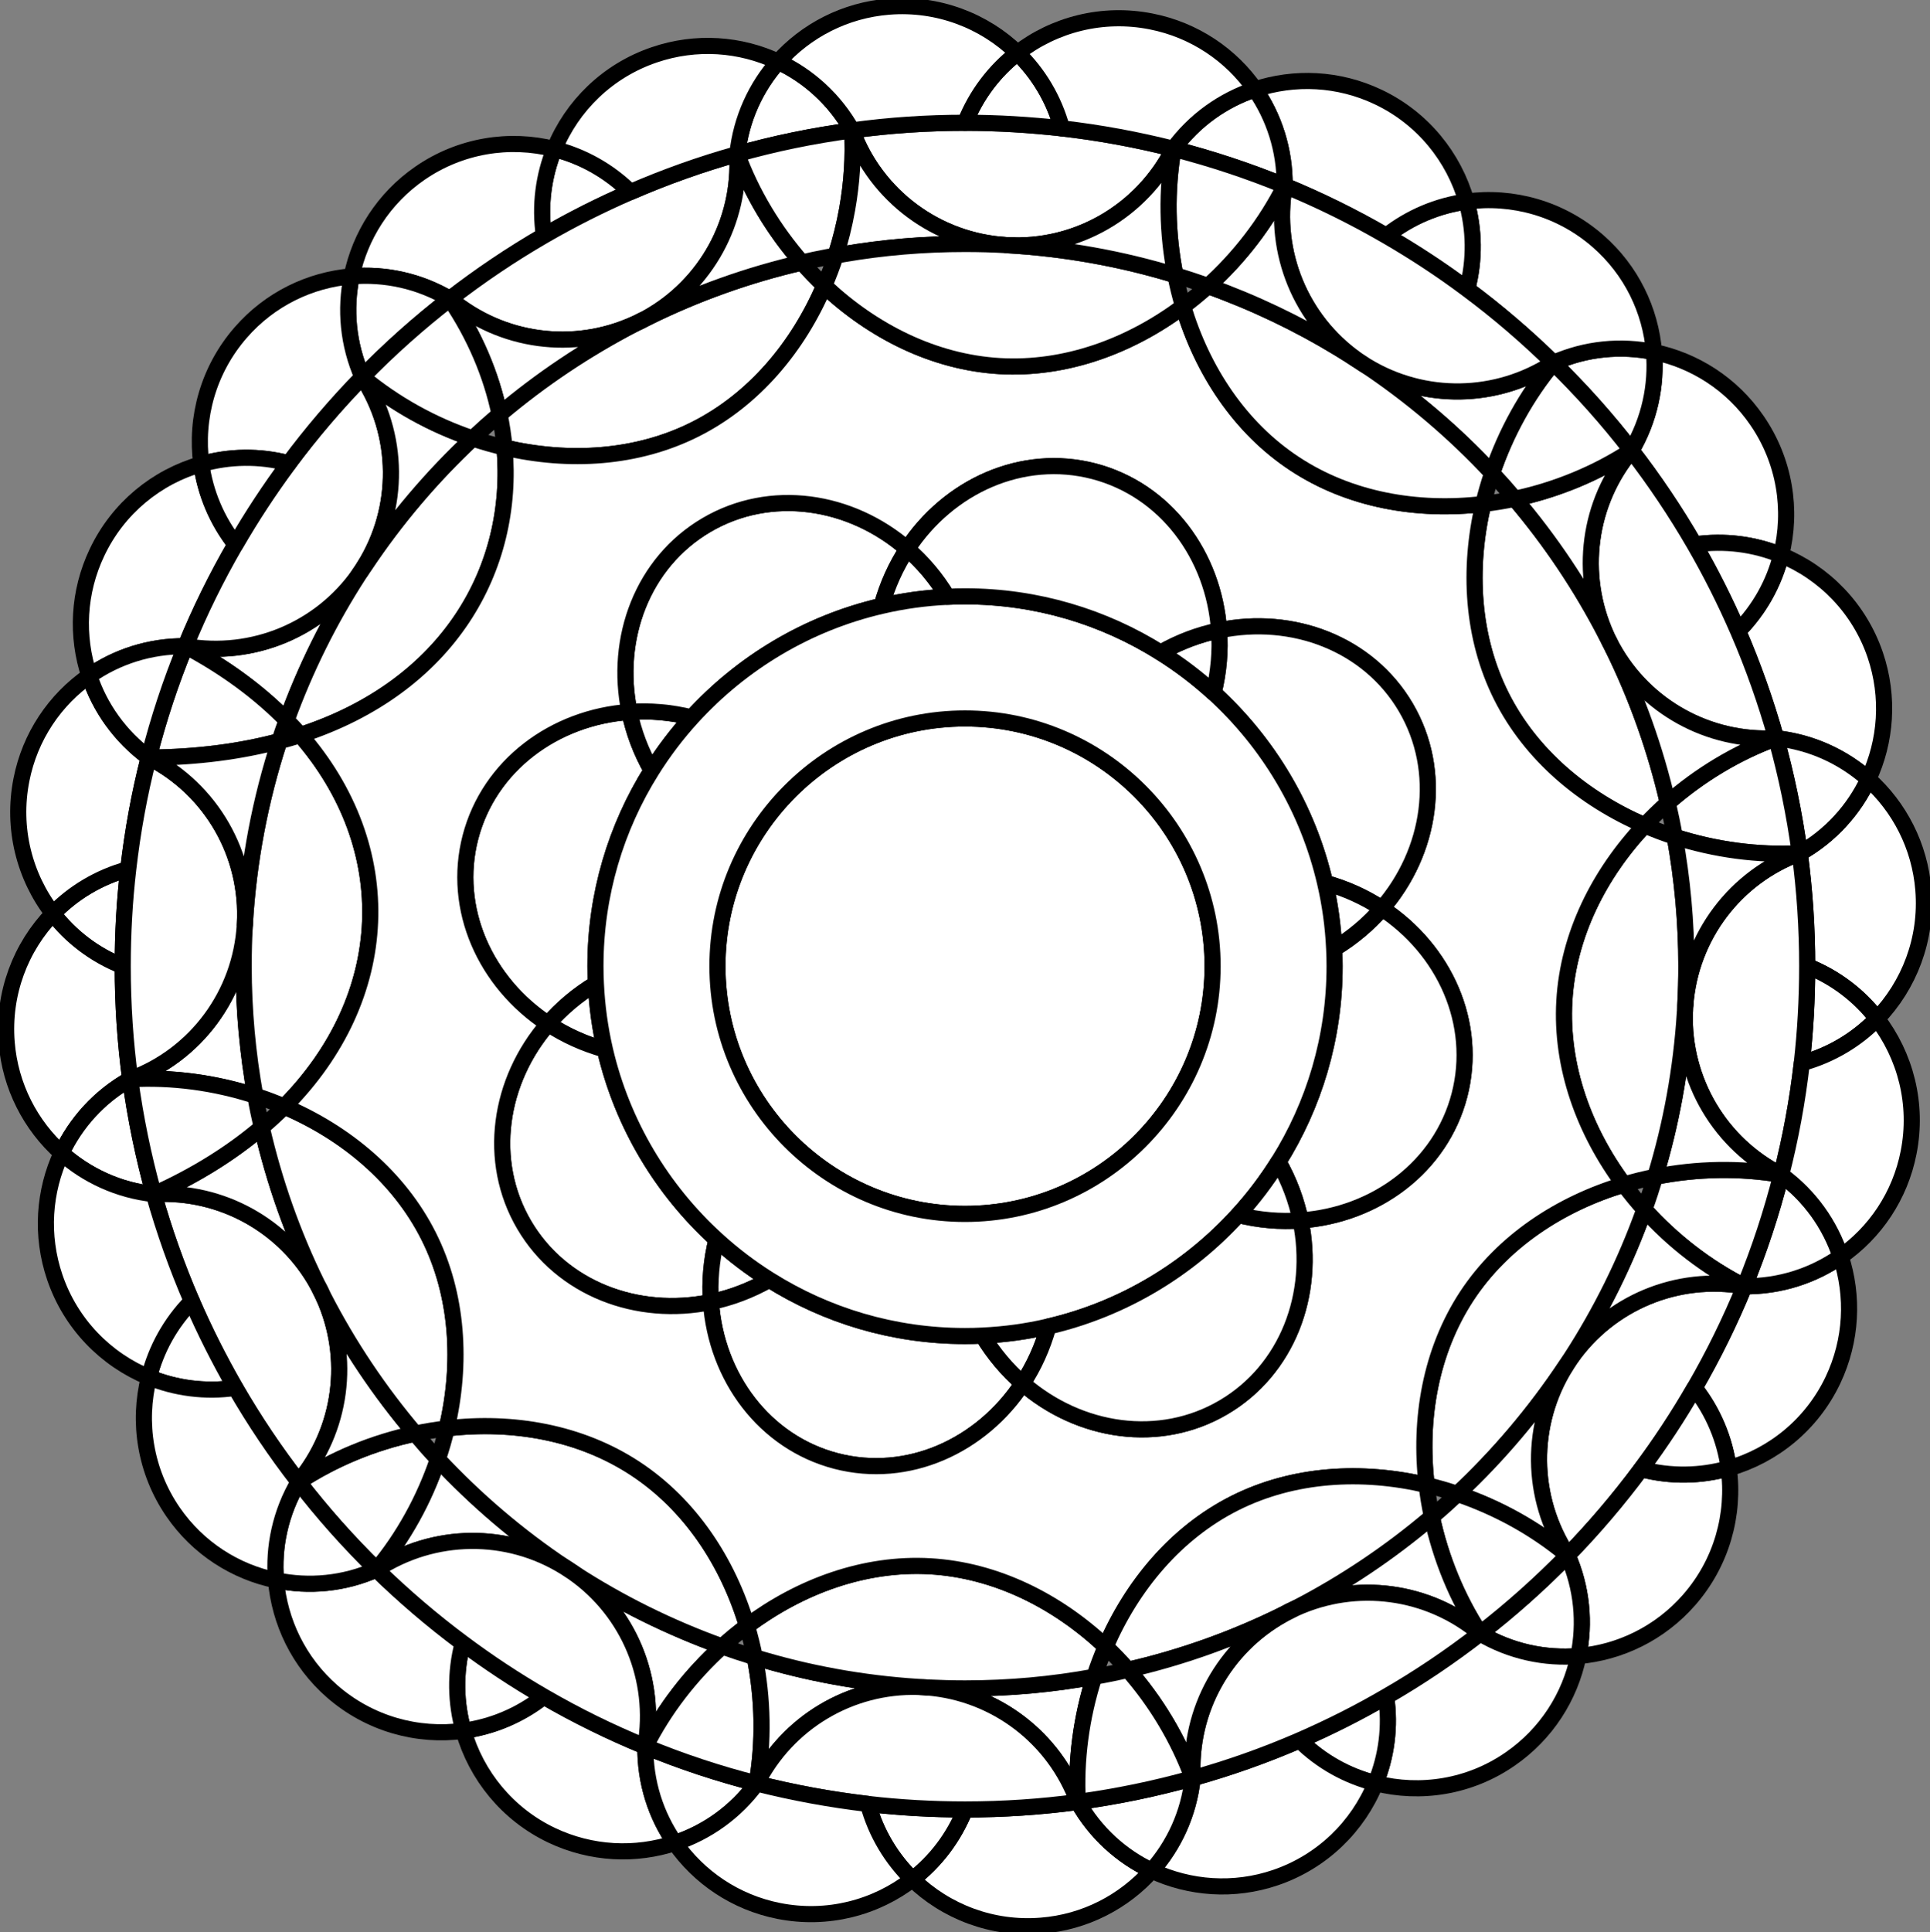 <?xml version="1.0" encoding="utf-8"?>
<svg version="1.2" baseProfile="tiny" id="Layer_1" xmlns="http://www.w3.org/2000/svg" xmlns:xlink="http://www.w3.org/1999/xlink"
	 x="0px" y="0px" width="478.8px" height="479.26px" viewBox="0 0 478.8 479.26" xml:space="preserve">
<rect x="0" y="0" width="478.8" height="479.26" fill="#808080" stroke="none"/>
<g>
	<g id="XMLID_1_">
		<g>
			<path fill="#FFFFFF" stroke="#000000" stroke-width="4" stroke-linecap="round" stroke-linejoin="round" stroke-miterlimit="10"  d="M203.42,22.26c3.11,2.86,5.81,6.24,7.98,10.08c-9.73,1.29-19.24,3.26-28.47,5.86
				c0.94-8.77,4.63-16.69,10.14-22.89C196.83,17.07,200.32,19.4,203.42,22.26z"/>
			<path fill="#FFFFFF" stroke="#000000" stroke-width="4" stroke-linecap="round" stroke-linejoin="round" stroke-miterlimit="10"  d="M137.53,36.97c6.94,1.74,13.47,5.34,18.87,10.66c-7.39,3.2-14.56,6.82-21.47,10.82
				C133.84,50.97,134.84,43.6,137.53,36.97z"/>
			<path fill="#FFFFFF" stroke="#000000" stroke-width="4" stroke-linecap="round" stroke-linejoin="round" stroke-miterlimit="10"  d="M156.16,176.58c1.02,4.94,2.84,9.85,5.51,14.51c-8.84,14.09-13.95,30.74-13.95,48.54
				c0,1.46,0.03,2.92,0.11,4.36c-4.59,2.76-8.56,6.15-11.86,9.96c-15.6-10.25-23.87-28.55-19.26-46.3
				C121.35,189.86,137.51,177.89,156.16,176.58z"/>
			<path fill="#FFFFFF" stroke="#000000" stroke-width="4" stroke-linecap="round" stroke-linejoin="round" stroke-miterlimit="10"  d="M160.11,433.23c-0.08,8.8,2.6,17.05,7.34,23.88c-9.76,3.23-20.7,2.77-30.58-1.91
				c-11-5.23-18.73-14.86-21.88-25.92c7.09-0.97,13.97-3.8,19.91-8.48c8.08,4.68,16.5,8.82,25.21,12.4V433.23z"/>
			<path fill="#FFFFFF" stroke="#000000" stroke-width="4" stroke-linecap="round" stroke-linejoin="round" stroke-miterlimit="10"  d="M142.32,390.14c11.45,7.43,23.79,13.54,36.84,18.23c-7.82,7.06-14.39,15.57-19.05,24.83
				c0,0,0-0.03,0-0.06C163,416.54,156.03,399.79,142.32,390.14z"/>
			<path fill="#FFFFFF" stroke="#000000" stroke-width="4" stroke-linecap="round" stroke-linejoin="round" stroke-miterlimit="10"  d="M160.11,433.2c8.91,3.68,18.14,6.74,27.59,9.14c-5.2,7.11-12.34,12.14-20.25,14.77
				c-4.74-6.83-7.42-15.08-7.34-23.88V433.2z"/>
			<path fill="#FFFFFF" stroke="#000000" stroke-width="4" stroke-linecap="round" stroke-linejoin="round" stroke-miterlimit="10"  d="M147.83,243.99c0.26,5.59,1.02,11.04,2.24,16.33c-5.16-1.43-9.89-3.61-14.1-6.37
				C139.27,250.14,143.24,246.75,147.83,243.99z"/>
			<path fill="#FFFFFF" stroke="#000000" stroke-width="4" stroke-linecap="round" stroke-linejoin="round" stroke-miterlimit="10"  d="M134.9,420.79c-5.94,4.68-12.82,7.51-19.91,8.48c-1.97-6.91-2.14-14.4-0.2-21.74
				C121.22,412.33,127.93,416.77,134.9,420.79z"/>
			<path fill="#FFFFFF" stroke="#000000" stroke-width="4" stroke-linecap="round" stroke-linejoin="round" stroke-miterlimit="10"  d="M171.64,177.95c-3.7,4.06-7.04,8.46-9.97,13.14c-2.67-4.66-4.49-9.57-5.51-14.51
				C161.2,176.22,166.42,176.64,171.64,177.95z"/>
			<path fill="#FFFFFF" stroke="#000000" stroke-width="4" stroke-linecap="round" stroke-linejoin="round" stroke-miterlimit="10"  d="M93.43,389.28c6.63-7.94,11.83-17.37,15.2-27.37c9.42,10.09,20.01,19.12,31.52,26.8
				C125.85,379.83,107.6,380.03,93.43,389.28z"/>
			<path fill="#FFFFFF" stroke="#000000" stroke-width="4" stroke-linecap="round" stroke-linejoin="round" stroke-miterlimit="10"  d="M137.53,36.97c-2.69,6.63-3.69,14-2.6,21.48c-8.14,4.72-15.91,9.95-23.31,15.69h-0.02
				c-7.57-4.49-16.08-6.29-24.36-5.6c2.08-10.09,7.94-19.37,16.93-25.57C114.19,36.05,126.39,34.14,137.53,36.97z"/>
			<path fill="#FFFFFF" stroke="#000000" stroke-width="4" stroke-linecap="round" stroke-linejoin="round" stroke-miterlimit="10"  d="M177.75,307.43c-1.31,5.23-1.73,10.45-1.38,15.5c-18.26,3.79-37.04-3.31-46.33-19.13
				s-6.32-35.72,5.93-49.85c4.21,2.76,8.94,4.94,14.1,6.37C154.35,278.76,164.2,295.09,177.75,307.43z"/>
			<path fill="#FFFFFF" stroke="#000000" stroke-width="4" stroke-linecap="round" stroke-linejoin="round" stroke-miterlimit="10"  d="M187.24,411.03c2.06,10.34,2.26,21.08,0.49,31.28c0,0,0,0.03-0.03,0.03c-9.45-2.4-18.68-5.46-27.59-9.14
				c4.66-9.26,11.23-17.77,19.05-24.83C181.82,409.31,184.53,410.2,187.24,411.03z"/>
			<path fill="#FFFFFF" stroke="#000000" stroke-width="4" stroke-linecap="round" stroke-linejoin="round" stroke-miterlimit="10"  d="M187.24,411.03c12.97,3.97,26.53,6.48,40.56,7.37c-16.8-0.49-32.45,8.8-40.07,23.91
				C189.5,432.11,189.3,421.37,187.24,411.03z"/>
			<path fill="#FFFFFF" stroke="#000000" stroke-width="4" stroke-linecap="round" stroke-linejoin="round" stroke-miterlimit="10"  d="M204.49,70.85c-6.51,15.2-17.42,28.26-31.98,35.6c-14.48,7.29-31.36,8.29-47.35,4.55
				c-0.26-2.75-0.66-5.49-1.23-8.23c10.25-8.66,21.45-16.17,33.47-22.4c0.54-0.23,1.09-0.49,1.63-0.74c0.57-0.29,1.11-0.6,1.66-0.89
				c12.05-5.94,24.87-10.54,38.26-13.63C200.72,67.11,202.55,69.03,204.49,70.85z"/>
			<path fill="#FFFFFF" stroke="#000000" stroke-width="4" stroke-linecap="round" stroke-linejoin="round" stroke-miterlimit="10"  d="M134.93,58.45c6.91-4,14.08-7.62,21.47-10.82c8.57-3.72,17.42-6.89,26.53-9.43
				c0,0.03-0.03,0.05-0.03,0.05c0.95,16.69-7.74,32.38-22.21,40.49c-1.12,0.51-2.2,1.09-3.29,1.63
				c-15.16,6.86-32.92,4.48-45.78-6.23C119.02,68.4,126.79,63.17,134.93,58.45z"/>
			<path fill="#FFFFFF" stroke="#000000" stroke-width="4" stroke-linecap="round" stroke-linejoin="round" stroke-miterlimit="10"  d="M177.75,307.43c4.06,3.71,8.45,7.05,13.13,9.98c-4.67,2.67-9.57,4.5-14.51,5.52
				C176.02,317.88,176.44,312.66,177.75,307.43z"/>
			<path fill="#FFFFFF" stroke="#000000" stroke-width="4" stroke-linecap="round" stroke-linejoin="round" stroke-miterlimit="10"  d="M157.6,364.23c13.65,8.97,22.99,23.2,27.73,39.05c-2.14,1.6-4.2,3.29-6.17,5.09
				c-13.05-4.69-25.39-10.8-36.84-18.23c0,0-0.03,0-0.03-0.03c-0.19-0.12-0.38-0.25-0.58-0.38s-0.39-0.26-0.59-0.39
				c-0.31-0.23-0.62-0.43-0.97-0.63c-11.51-7.68-22.1-16.71-31.52-26.8c0.85-2.51,1.6-5.05,2.19-7.63
				C127.22,352.33,143.98,355.28,157.6,364.23z"/>
			<path fill="#FFFFFF" stroke="#000000" stroke-width="4" stroke-linecap="round" stroke-linejoin="round" stroke-miterlimit="10"  d="M182.9,38.25c3.57,9.75,9.11,18.95,16.05,26.86c-13.39,3.09-26.21,7.69-38.26,13.63
				C175.16,70.63,183.85,54.94,182.9,38.25z"/>
			<path fill="#FFFFFF" stroke="#000000" stroke-width="4" stroke-linecap="round" stroke-linejoin="round" stroke-miterlimit="10"  d="M89.06,142.45c-7.28,11.26-13.33,23.4-17.96,36.2c-6.74-6.85-15.08-13.08-25.07-18.37c0,0,0.03,0,0.05,0
				C62.68,163.14,79.41,156.17,89.06,142.45z"/>
			<path fill="#FFFFFF" stroke="#000000" stroke-width="4" stroke-linecap="round" stroke-linejoin="round" stroke-miterlimit="10"  d="M198.95,65.11C192.01,57.2,186.47,48,182.9,38.25c0,0,0.03-0.02,0.03-0.05
				c9.23-2.6,18.74-4.57,28.47-5.86c0,0.01,0,0.02,0,0.03c0.36,6.46-0.07,13.04-1.23,19.53c-0.7,3.89-1.66,7.74-2.88,11.5
				c-0.7,0.12-1.39,0.24-2.09,0.38C203.09,64.17,201.01,64.62,198.95,65.11z"/>
			<path fill="#FFFFFF" stroke="#000000" stroke-width="4" stroke-linecap="round" stroke-linejoin="round" stroke-miterlimit="10"  d="M263.44,31.83c9.42,1.08,18.67,2.8,27.67,5.08c0,0.03,0,0.03,0,0.03c-0.03,0.03-0.03,0.03-0.03,0.03
				c-7.83,15.46-24.05,24.86-41.35,23.83c-17.28-1-32.36-12.17-38.33-28.43c0-0.01,0-0.02,0-0.03c9.17-1.26,18.51-1.89,28.02-1.89
				C247.53,30.45,255.52,30.94,263.44,31.83z"/>
			<path fill="#FFFFFF" stroke="#000000" stroke-width="4" stroke-linecap="round" stroke-linejoin="round" stroke-miterlimit="10"  d="M225.09,136.15c-2.77,4.21-4.94,8.95-6.36,14.12c-18.43,4.27-34.75,14.13-47.09,27.68
				c-5.22-1.31-10.44-1.73-15.48-1.37c-3.8-18.27,3.29-37.06,19.09-46.35C191.09,120.92,210.98,123.9,225.09,136.15z"/>
			<path fill="#FFFFFF" stroke="#000000" stroke-width="4" stroke-linecap="round" stroke-linejoin="round" stroke-miterlimit="10"  d="M80.24,321.6c6.91,15.17,4.57,33.05-6.17,45.94c-5.74-7.37-10.97-15.17-15.68-23.31
				c-3.99-6.95-7.62-14.12-10.82-21.52c-3.71-8.57-6.85-17.43-9.42-26.54c0.02,0,0.05,0,0.08,0h0.01
				c16.71-0.94,32.43,7.83,40.49,22.4C79.21,319.6,79.73,320.6,80.24,321.6z"/>
			<path fill="#FFFFFF" stroke="#000000" stroke-width="4" stroke-linecap="round" stroke-linejoin="round" stroke-miterlimit="10"  d="M267.4,446.94c4.32,7.66,10.8,13.49,18.31,17.03c-6.83,7.68-16.53,12.8-27.42,13.65
				c-12.16,0.98-23.67-3.48-31.92-11.51c5.65-4.37,10.22-10.28,13.05-17.31C248.9,448.79,258.24,448.17,267.4,446.94z"/>
			<path fill="#FFFFFF" stroke="#000000" stroke-width="4" stroke-linecap="round" stroke-linejoin="round" stroke-miterlimit="10"  d="M211.4,32.37c5.97,16.26,21.05,27.43,38.33,28.43c-3.43-0.2-6.86-0.29-10.31-0.29
				c-10.29,0-20.38,0.85-30.17,2.54c-0.65,0.11-1.29,0.23-1.93,0.34c1.21-3.76,2.16-7.61,2.85-11.49
				C211.33,45.41,211.76,38.83,211.4,32.37z"/>
			<path fill="#FFFFFF" stroke="#000000" stroke-width="4" stroke-linecap="round" stroke-linejoin="round" stroke-miterlimit="10"  d="M243.76,331.25c2.76,4.59,6.14,8.56,9.94,11.86c-10.25,15.6-28.53,23.86-46.27,19.25
				c-17.78-4.63-29.75-20.79-31.06-39.44c4.94-1.02,9.84-2.85,14.51-5.52c14.08,8.84,30.72,13.96,48.51,13.96
				C240.85,331.37,242.31,331.33,243.76,331.25z"/>
			<path fill="#FFFFFF" stroke="#000000" stroke-width="4" stroke-linecap="round" stroke-linejoin="round" stroke-miterlimit="10"  d="M271.46,415.88c-3.23,10.03-4.65,20.69-4.08,31.03c-5.83-15.91-20.36-26.94-37.19-28.37
				c3.06,0.14,6.14,0.23,9.23,0.23C250.36,418.77,261.06,417.79,271.46,415.88z"/>
			<path fill="#FFFFFF" stroke="#000000" stroke-width="4" stroke-linecap="round" stroke-linejoin="round" stroke-miterlimit="10"  d="M49.94,115.11c0.97,7.06,3.8,13.97,8.48,19.92c-4.68,8.08-8.85,16.51-12.42,25.25
				c-8.8-0.08-17.05,2.6-23.85,7.35c-3.25-9.8-2.79-20.75,1.92-30.63C29.29,126,38.89,118.25,49.94,115.11z"/>
			<path fill="#FFFFFF" stroke="#000000" stroke-width="4" stroke-linecap="round" stroke-linejoin="round" stroke-miterlimit="10"  d="M239.42,448.79c-2.83,7.03-7.4,12.94-13.05,17.31c-5.14-5-9.03-11.37-11.03-18.68
				C223.25,448.33,231.28,448.79,239.42,448.79z"/>
			<path fill="#FFFFFF" stroke="#000000" stroke-width="4" stroke-linecap="round" stroke-linejoin="round" stroke-miterlimit="10"  d="M239.39,178.2c33.84,0,61.43,27.6,61.43,61.43c0,33.85-27.59,61.45-61.43,61.45
				c-33.81,0-61.4-27.6-61.4-61.45C177.99,205.8,205.58,178.2,239.39,178.2z"/>
			<path fill="#FFFFFF" stroke="#000000" stroke-width="4" stroke-linecap="round" stroke-linejoin="round" stroke-miterlimit="10"  d="M31.81,215.57c-0.92,7.88-1.37,15.91-1.37,24.06c-7.06-2.8-12.94-7.35-17.31-13.03
				C18.1,221.45,24.5,217.57,31.81,215.57z"/>
			<path fill="#FFFFFF" stroke="#000000" stroke-width="4" stroke-linecap="round" stroke-linejoin="round" stroke-miterlimit="10"  d="M252.41,13.14c5.14,5,9.03,11.37,11.03,18.69c-7.92-0.89-15.91-1.38-24.02-1.38
				C242.22,23.43,246.76,17.54,252.41,13.14z"/>
			<path fill="#FFFFFF" stroke="#000000" stroke-width="4" stroke-linecap="round" stroke-linejoin="round" stroke-miterlimit="10"  d="M32.29,267.65v0.03C24.61,272,18.81,278.48,15.27,286c-7.68-6.86-12.76-16.57-13.62-27.46
				C0.68,246.4,5.1,234.88,13.13,226.6c4.37,5.68,10.25,10.23,17.31,13.03C30.44,249.13,31.06,258.49,32.29,267.65z"/>
			<path fill="#FFFFFF" stroke="#000000" stroke-width="4" stroke-linecap="round" stroke-linejoin="round" stroke-miterlimit="10"  d="M267.38,446.91c0.02,0,0.02,0.03,0.02,0.03c-9.16,1.23-18.5,1.86-27.98,1.86
				c-8.14,0-16.17-0.46-24.08-1.37c-9.39-1.09-18.64-2.81-27.64-5.09c0.03,0,0.03-0.03,0.03-0.03c7.62-15.11,23.27-24.4,40.07-23.91
				c0.02,0,0.08,0,0.11,0c0.71,0.05,1.46,0.08,2.17,0.14c0.03,0,0.09,0,0.11,0C247.02,419.97,261.55,431,267.38,446.91z"/>
			<path fill="#FFFFFF" stroke="#000000" stroke-width="4" stroke-linecap="round" stroke-linejoin="round" stroke-miterlimit="10"  d="M58.39,344.23c-7.48,1.08-14.85,0.08-21.44-2.63c1.74-6.95,5.31-13.49,10.62-18.89
				C50.77,330.11,54.4,337.28,58.39,344.23z"/>
			<path fill="#FFFFFF" stroke="#000000" stroke-width="4" stroke-linecap="round" stroke-linejoin="round" stroke-miterlimit="10"  d="M32.32,267.65c16.28-5.97,27.42-21.05,28.41-38.34c-0.19,3.43-0.28,6.86-0.28,10.32
				c0,10.97,1,21.71,2.88,32.14c-10.02-3.26-20.67-4.69-31.04-4.09v-0.03H32.32z"/>
			<path fill="#FFFFFF" stroke="#000000" stroke-width="4" stroke-linecap="round" stroke-linejoin="round" stroke-miterlimit="10"  d="M36.89,187.88L36.89,187.88c-2.31,9.01-4,18.26-5.08,27.69c-7.31,2-13.71,5.88-18.68,11.03
				c-7.08-9.15-10.19-21.15-7.82-33.17c2.11-10.78,8.33-19.89,16.84-25.8C24.75,175.51,29.78,182.65,36.89,187.88z"/>
			<path fill="#FFFFFF" stroke="#000000" stroke-width="4" stroke-linecap="round" stroke-linejoin="round" stroke-miterlimit="10"  d="M32.29,267.68c1.32,9.72,3.29,19.23,5.86,28.49c-8.74-0.94-16.65-4.63-22.88-10.17
				C18.81,278.48,24.61,272,32.29,267.68z"/>
			<path fill="#FFFFFF" stroke="#000000" stroke-width="4" stroke-linecap="round" stroke-linejoin="round" stroke-miterlimit="10"  d="M71.1,178.65c-0.63,1.72-1.23,3.43-1.8,5.18c-9.54,2.54-20.33,4-32.35,4.08c-0.03,0-0.06-0.02-0.06-0.02
				v-0.01c2.4-9.48,5.45-18.71,9.11-27.6c0,0,0,0,0.03,0C56.02,165.57,64.36,171.8,71.1,178.65z"/>
			<path fill="#FFFFFF" stroke="#000000" stroke-width="4" stroke-linecap="round" stroke-linejoin="round" stroke-miterlimit="10"  d="M89.89,93.51c9.31,14.26,9.45,32.57,0.49,46.94c-0.46,0.66-0.89,1.32-1.32,1.98v0.02
				c-9.65,13.72-26.38,20.69-42.98,17.83c-0.02,0-0.05,0-0.05,0c-0.03,0-0.03,0-0.03,0c3.57-8.74,7.74-17.17,12.42-25.25
				c4.03-6.98,8.45-13.69,13.22-20.12C77.24,107.37,83.35,100.23,89.89,93.51z"/>
			<path fill="#FFFFFF" stroke="#000000" stroke-width="4" stroke-linecap="round" stroke-linejoin="round" stroke-miterlimit="10"  d="M64.93,279.6c3.12,13.65,7.77,26.71,13.8,38.97c-8.06-14.57-23.78-23.34-40.49-22.4
				C48.67,291.48,57.54,285.88,64.93,279.6z"/>
			<path fill="#FFFFFF" stroke="#000000" stroke-width="4" stroke-linecap="round" stroke-linejoin="round" stroke-miterlimit="10"  d="M47.57,322.71c-5.31,5.4-8.88,11.94-10.62,18.89c-10.71-4.4-19.42-13.23-23.36-24.8
				c-3.54-10.4-2.72-21.4,1.68-30.8c6.23,5.54,14.14,9.23,22.88,10.17C40.72,305.28,43.86,314.14,47.57,322.71z"/>
			<path fill="#FFFFFF" stroke="#000000" stroke-width="4" stroke-linecap="round" stroke-linejoin="round" stroke-miterlimit="10"  d="M46,160.28c-3.66,8.89-6.71,18.12-9.11,27.6c-7.11-5.23-12.14-12.37-14.74-20.25
				C28.95,162.88,37.2,160.2,46,160.28z"/>
			<path fill="#FFFFFF" stroke="#000000" stroke-width="4" stroke-linecap="round" stroke-linejoin="round" stroke-miterlimit="10"  d="M117.25,108.74c2.6,0.89,5.23,1.63,7.91,2.26c2.68,29.97-13.79,59.34-50.66,71.31
				c-1.09-1.26-2.23-2.48-3.4-3.66c4.63-12.8,10.68-24.94,17.96-36.2v-0.02c0.29-0.38,0.55-0.75,0.8-1.15
				c0.17-0.25,0.35-0.54,0.52-0.83C98.09,128.85,107.11,118.23,117.25,108.74z"/>
			<path fill="#FFFFFF" stroke="#000000" stroke-width="4" stroke-linecap="round" stroke-linejoin="round" stroke-miterlimit="10"  d="M114.79,407.54c-1.94,7.34-1.77,14.83,0.2,21.74c-11.45,1.55-23.38-1.74-32.61-9.8
				c-8.28-7.25-13.02-17.2-13.91-27.54c8.17,1.71,16.85,0.94,24.93-2.66C100.12,395.83,107.25,401.94,114.79,407.54z"/>
			<path fill="#FFFFFF" stroke="#000000" stroke-width="4" stroke-linecap="round" stroke-linejoin="round" stroke-miterlimit="10"  d="M111.62,74.14c12.86,10.71,30.62,13.09,45.78,6.23c-12.02,6.23-23.22,13.74-33.47,22.4
				C121.88,92.94,117.76,83.17,111.62,74.14z"/>
			<path fill="#FFFFFF" stroke="#000000" stroke-width="4" stroke-linecap="round" stroke-linejoin="round" stroke-miterlimit="10"  d="M111.6,74.14c-7.66,5.94-14.94,12.4-21.71,19.37c-3.57-8.08-4.34-16.8-2.65-24.97
				C95.52,67.85,104.03,69.65,111.6,74.14z"/>
			<path fill="#FFFFFF" stroke="#000000" stroke-width="4" stroke-linecap="round" stroke-linejoin="round" stroke-miterlimit="10"  d="M93.4,389.28c-6.93-6.77-13.39-14.03-19.33-21.74c8.65-5.68,18.59-9.77,28.93-11.97
				c1.83,2.17,3.68,4.29,5.63,6.34c-3.37,10-8.57,19.43-15.2,27.37H93.4z"/>
			<path fill="#FFFFFF" stroke="#000000" stroke-width="4" stroke-linecap="round" stroke-linejoin="round" stroke-miterlimit="10"  d="M89.89,93.51c7.97,6.63,17.36,11.86,27.36,15.23c-10.14,9.49-19.16,20.11-26.87,31.71
				C99.34,126.08,99.2,107.77,89.89,93.51z"/>
			<path fill="#FFFFFF" stroke="#000000" stroke-width="4" stroke-linecap="round" stroke-linejoin="round" stroke-miterlimit="10"  d="M134.9,420.79c-6.97-4.03-13.68-8.46-20.11-13.26c-7.54-5.6-14.67-11.71-21.39-18.26h0.03
				c14.17-9.25,32.42-9.45,46.72-0.57c0.52,0.36,1.04,0.69,1.56,1.02c0.2,0.13,0.39,0.26,0.58,0.38c0,0.03,0.03,0.03,0.03,0.03
				c13.71,9.66,20.68,26.4,17.79,43c0,0.03,0,0.06,0,0.06C151.4,429.62,142.98,425.48,134.9,420.79z"/>
			<path fill="#FFFFFF" stroke="#000000" stroke-width="4" stroke-linecap="round" stroke-linejoin="round" stroke-miterlimit="10"  d="M80.24,321.6c6.28,12.2,13.94,23.6,22.76,33.97c-10.34,2.2-20.28,6.29-28.93,11.97
				C84.81,354.65,87.15,336.77,80.24,321.6z"/>
			<path fill="#FFFFFF" stroke="#000000" stroke-width="4" stroke-linecap="round" stroke-linejoin="round" stroke-miterlimit="10"  d="M74.07,367.54c5.94,7.71,12.4,14.97,19.33,21.74c-8.08,3.6-16.76,4.37-24.93,2.66
				C67.76,383.68,69.59,375.14,74.07,367.54z"/>
			<path fill="#FFFFFF" stroke="#000000" stroke-width="4" stroke-linecap="round" stroke-linejoin="round" stroke-miterlimit="10"  d="M87.24,68.54c-1.69,8.17-0.92,16.89,2.65,24.97c-6.54,6.72-12.65,13.86-18.25,21.4
				c-7.34-1.94-14.79-1.77-21.7,0.2c-1.54-11.48,1.74-23.43,9.8-32.66C66.96,74.17,76.9,69.4,87.24,68.54z"/>
			<path fill="#FFFFFF" stroke="#000000" stroke-width="4" stroke-linecap="round" stroke-linejoin="round" stroke-miterlimit="10"  d="M74.5,182.31c24.42,28,23.05,65-3.97,92.14c-2.37-1-4.77-1.91-7.2-2.68
				c-1.88-10.43-2.88-21.17-2.88-32.14c0-3.46,0.09-6.89,0.28-10.32c0.92-15.8,3.86-31.03,8.57-45.48
				C71.07,183.37,72.81,182.85,74.5,182.31z"/>
			<path fill="#FFFFFF" stroke="#000000" stroke-width="4" stroke-linecap="round" stroke-linejoin="round" stroke-miterlimit="10"  d="M70.53,274.45c15.28,6.52,28.44,17.49,35.81,32.15c7.31,14.57,8.28,31.6,4.48,47.68
				c-2.62,0.32-5.25,0.75-7.82,1.29c-8.82-10.37-16.48-21.77-22.76-33.97c-0.23-0.52-0.46-1-0.71-1.52
				c-0.26-0.51-0.52-1.03-0.8-1.51c-6.03-12.26-10.68-25.32-13.8-38.97C66.9,277.94,68.76,276.23,70.53,274.45z"/>
			<path fill="#FFFFFF" stroke="#000000" stroke-width="4" stroke-linecap="round" stroke-linejoin="round" stroke-miterlimit="10"  d="M74.07,367.54c-4.48,7.6-6.31,16.14-5.6,24.4C58.39,389.88,49.11,384,42.92,375
				c-6.89-10.03-8.8-22.23-5.97-33.4c6.59,2.71,13.96,3.71,21.44,2.63C63.1,352.37,68.33,360.17,74.07,367.54z"/>
			<path fill="#FFFFFF" stroke="#000000" stroke-width="4" stroke-linecap="round" stroke-linejoin="round" stroke-miterlimit="10"  d="M230.79,388.48c16.28,0.95,31.47,8.6,43.5,19.92c-1.06,2.46-2,4.97-2.83,7.48
				c-10.4,1.92-21.1,2.89-32.04,2.89c-3.09,0-6.17-0.09-9.23-0.23c-0.02,0-0.08,0-0.11,0c-0.34-0.03-0.68-0.06-1.03-0.09
				c-0.37-0.02-0.77-0.02-1.14-0.05c-0.03,0-0.09,0-0.11,0c-14.03-0.89-27.59-3.4-40.56-7.37c-0.51-2.6-1.17-5.2-1.91-7.75
				C198.55,393.4,214.54,387.54,230.79,388.48z"/>
			<path fill="#FFFFFF" stroke="#000000" stroke-width="4" stroke-linecap="round" stroke-linejoin="round" stroke-miterlimit="10"  d="M49.94,115.11c6.91-1.97,14.36-2.14,21.7-0.2c-4.77,6.43-9.19,13.14-13.22,20.12
				C53.74,129.08,50.91,122.17,49.94,115.11z"/>
			<path fill="#FFFFFF" stroke="#000000" stroke-width="4" stroke-linecap="round" stroke-linejoin="round" stroke-miterlimit="10"  d="M36.95,187.91c15.45,7.83,24.81,24.09,23.78,41.4c-0.99,17.29-12.13,32.37-28.41,38.34h-0.03
				c-1.23-9.16-1.85-18.52-1.85-28.02c0-8.15,0.45-16.18,1.37-24.06c1.08-9.43,2.77-18.68,5.08-27.68
				C36.89,187.89,36.92,187.91,36.95,187.91z"/>
			<path fill="#FFFFFF" stroke="#000000" stroke-width="4" stroke-linecap="round" stroke-linejoin="round" stroke-miterlimit="10"  d="M225.09,136.15c3.81,3.3,7.2,7.27,9.96,11.87c-5.58,0.25-11.04,1.02-16.32,2.25
				C220.15,145.1,222.32,140.36,225.09,136.15z"/>
			<path fill="#FFFFFF" stroke="#000000" stroke-width="4" stroke-linecap="round" stroke-linejoin="round" stroke-miterlimit="10"  d="M36.95,187.91c12.02-0.08,22.81-1.54,32.35-4.08c-4.71,14.45-7.65,29.68-8.57,45.48
				C61.76,212,52.4,195.74,36.95,187.91z"/>
			<path fill="#FFFFFF" stroke="#000000" stroke-width="4" stroke-linecap="round" stroke-linejoin="round" stroke-miterlimit="10"  d="M215.34,447.43c2,7.31,5.89,13.68,11.03,18.68c-9.14,7.09-21.13,10.23-33.13,7.86
				c-10.76-2.11-19.87-8.35-25.79-16.86c7.91-2.63,15.05-7.66,20.25-14.77C196.7,444.62,205.95,446.33,215.34,447.43z"/>
			<path fill="#FFFFFF" stroke="#000000" stroke-width="4" stroke-linecap="round" stroke-linejoin="round" stroke-miterlimit="10"  d="M63.33,271.77c0.46,2.63,1,5.26,1.6,7.83c-7.39,6.28-16.26,11.88-26.69,16.57h-0.01
				c-0.03,0-0.06,0-0.08,0c-2.57-9.26-4.54-18.77-5.86-28.49C42.66,267.08,53.31,268.51,63.33,271.77z"/>
			<path fill="#FFFFFF" stroke="#000000" stroke-width="4" stroke-linecap="round" stroke-linejoin="round" stroke-miterlimit="10"  d="M260.08,329c-1.43,5.17-3.61,9.91-6.38,14.11c-3.8-3.3-7.18-7.27-9.94-11.86
				C249.34,331,254.8,330.24,260.08,329z"/>
			<path fill="#FFFFFF" stroke="#000000" stroke-width="4" stroke-linecap="round" stroke-linejoin="round" stroke-miterlimit="10"  d="M89.89,93.51c6.77-6.97,14.05-13.43,21.71-19.37h0.02c6.14,9.03,10.26,18.8,12.31,28.63
				c-2.28,1.94-4.51,3.94-6.68,5.97C107.25,105.37,97.86,100.14,89.89,93.51z"/>
			<path fill="#FFFFFF" stroke="#000000" stroke-width="4" stroke-linecap="round" stroke-linejoin="round" stroke-miterlimit="10"  d="M477.16,220.74c0.97,12.14-3.49,23.65-11.5,31.93c0-0.01,0-0.01-0.01-0.02
				c-4.37-5.65-10.25-10.22-17.31-13.02c0-9.49-0.62-18.86-1.85-28c7.68-4.35,13.48-10.83,17.02-18.38
				C471.19,200.11,476.3,209.85,477.16,220.74z"/>
			<path fill="#FFFFFF" stroke="#000000" stroke-width="4" stroke-linecap="round" stroke-linejoin="round" stroke-miterlimit="10"  d="M465.22,162.45c3.54,10.43,2.69,21.43-1.71,30.8c-6.23-5.51-14.11-9.2-22.88-10.14
				c-2.57-9.11-5.71-18-9.42-26.57c5.31-5.37,8.91-11.91,10.65-18.86C452.57,142.05,461.28,150.88,465.22,162.45z"/>
			<path fill="#FFFFFF" stroke="#000000" stroke-width="4" stroke-linecap="round" stroke-linejoin="round" stroke-miterlimit="10"  d="M465.65,252.65c0.01,0.01,0.01,0.01,0.01,0.02l-0.01,0.01c-4.97,5.12-11.34,9-18.65,11
				c0.89-7.88,1.34-15.91,1.34-24.05C455.4,242.43,461.28,247,465.65,252.65z"/>
			<path fill="#FFFFFF" stroke="#000000" stroke-width="4" stroke-linecap="round" stroke-linejoin="round" stroke-miterlimit="10"  d="M456.65,311.65c3.23,9.8,2.77,20.75-1.91,30.63c-5.22,11-14.82,18.75-25.87,21.89
				c-0.97-7.09-3.8-14-8.48-19.94c4.68-8.09,8.82-16.49,12.39-25.2C441.58,319.11,449.83,316.4,456.65,311.65z"/>
			<path fill="#FFFFFF" stroke="#000000" stroke-width="4" stroke-linecap="round" stroke-linejoin="round" stroke-miterlimit="10"  d="M441.89,291.4c7.14,5.2,12.14,12.34,14.76,20.25c-6.82,4.75-15.07,7.46-23.87,7.38
				C436.44,310.08,439.49,300.88,441.89,291.4z"/>
			<path fill="#FFFFFF" stroke="#000000" stroke-width="4" stroke-linecap="round" stroke-linejoin="round" stroke-miterlimit="10"  d="M447,263.68c-1.08,9.43-2.8,18.69-5.11,27.69c-0.01,0-0.02,0-0.03,0l-0.01-0.01
				c-15.1-7.66-24.38-23.33-23.86-40.22c0-0.09,0-0.17,0.03-0.26c0.02-0.54,0.05-1.05,0.08-1.6c1.26-17,12.34-31.77,28.39-37.65
				c1.23,9.14,1.85,18.51,1.85,28C448.34,247.77,447.89,255.8,447,263.68z"/>
			<path fill="#FFFFFF" stroke="#000000" stroke-width="4" stroke-linecap="round" stroke-linejoin="round" stroke-miterlimit="10"  d="M446.49,211.63c-1.32-9.75-3.29-19.26-5.86-28.52c8.77,0.94,16.65,4.63,22.88,10.14
				C459.97,200.8,454.17,207.28,446.49,211.63z"/>
			<path fill="#FFFFFF" stroke="#000000" stroke-width="4" stroke-linecap="round" stroke-linejoin="round" stroke-miterlimit="10"  d="M435.87,104.28c6.91,10.03,8.82,22.23,5.99,33.4c-6.59-2.71-13.99-3.71-21.47-2.63
				c-4.69-8.11-9.94-15.91-15.65-23.31c4.48-7.6,6.28-16.14,5.59-24.43C420.41,89.4,429.67,95.25,435.87,104.28z"/>
			<path fill="#FFFFFF" stroke="#000000" stroke-width="4" stroke-linecap="round" stroke-linejoin="round" stroke-miterlimit="10"  d="M441.89,291.37c2.31-9,4.03-18.26,5.11-27.69c7.31-2,13.68-5.88,18.65-11l0.01-0.01
				c7.07,9.18,10.21,21.14,7.84,33.16c-2.11,10.8-8.34,19.91-16.85,25.82c-2.62-7.91-7.62-15.05-14.76-20.25V291.37z"/>
			<path fill="#FFFFFF" stroke="#000000" stroke-width="4" stroke-linecap="round" stroke-linejoin="round" stroke-miterlimit="10"  d="M432.72,319.03c-9.25-4.69-17.73-11.23-24.78-19.06c0.97-2.66,1.85-5.37,2.68-8.09
				c10.33-2.08,21.05-2.25,31.23-0.52l0.01,0.01c0.01,0,0.02,0,0.03,0v0.03c-2.4,9.48-5.45,18.68-9.11,27.63
				C432.75,319.03,432.75,319.03,432.72,319.03z"/>
			<path fill="#FFFFFF" stroke="#000000" stroke-width="4" stroke-linecap="round" stroke-linejoin="round" stroke-miterlimit="10"  d="M440.63,183.11c2.57,9.26,4.54,18.77,5.86,28.52c-10.34,0.57-20.99-0.86-31.02-4.09
				c-0.48-2.83-1.08-5.63-1.71-8.4c7.91-6.94,17.11-12.49,26.82-16.03C440.61,183.11,440.61,183.11,440.63,183.11z"/>
			<path fill="#FFFFFF" stroke="#000000" stroke-width="4" stroke-linecap="round" stroke-linejoin="round" stroke-miterlimit="10"  d="M441.86,137.68c-1.74,6.95-5.34,13.49-10.65,18.86c-3.2-7.37-6.8-14.54-10.82-21.49
				C427.87,133.97,435.27,134.97,441.86,137.68z"/>
			<path fill="#FFFFFF" stroke="#000000" stroke-width="4" stroke-linecap="round" stroke-linejoin="round" stroke-miterlimit="10"  d="M420.39,344.23c-4.03,7-8.46,13.71-13.25,20.14c-5.6,7.54-11.68,14.68-18.22,21.4
				c-9.34-14.26-9.48-32.63-0.43-47.03c0.4-0.57,0.8-1.17,1.17-1.8c0.03-0.03,0.03-0.06,0.06-0.08c9.65-13.75,26.38-20.75,43-17.83
				c0.03,0,0.03,0,0.06,0C429.21,327.74,425.07,336.14,420.39,344.23z"/>
			<path fill="#FFFFFF" stroke="#000000" stroke-width="4" stroke-linecap="round" stroke-linejoin="round" stroke-miterlimit="10"  d="M428.87,364.17c1.54,11.45-1.74,23.43-9.83,32.66c-7.22,8.25-17.16,13.03-27.47,13.91
				c1.69-8.17,0.92-16.88-2.65-24.97c6.54-6.72,12.62-13.86,18.22-21.4C414.47,366.31,421.96,366.14,428.87,364.17z"/>
			<path fill="#FFFFFF" stroke="#000000" stroke-width="4" stroke-linecap="round" stroke-linejoin="round" stroke-miterlimit="10"  d="M420.39,344.23c4.68,5.94,7.51,12.85,8.48,19.94c-6.91,1.97-14.4,2.14-21.73,0.2
				C411.93,357.94,416.36,351.23,420.39,344.23z"/>
			<path fill="#FFFFFF" stroke="#000000" stroke-width="4" stroke-linecap="round" stroke-linejoin="round" stroke-miterlimit="10"  d="M407.94,299.97c7.05,7.83,15.53,14.37,24.78,19.06c-16.62-2.92-33.35,4.08-43,17.83
				C397.14,325.4,403.28,313.03,407.94,299.97z"/>
			<path fill="#FFFFFF" stroke="#000000" stroke-width="4" stroke-linecap="round" stroke-linejoin="round" stroke-miterlimit="10"  d="M417.99,251.14c-0.52,16.89,8.76,32.56,23.86,40.22c-10.18-1.73-20.9-1.56-31.23,0.52
				C414.59,278.85,417.1,265.23,417.99,251.14z"/>
			<path fill="#FFFFFF" stroke="#000000" stroke-width="4" stroke-linecap="round" stroke-linejoin="round" stroke-miterlimit="10"  d="M415.47,207.54c1.89,10.4,2.89,21.14,2.89,32.09c0,3.25-0.09,6.45-0.26,9.65
				c-0.03,0.23-0.03,0.46-0.06,0.69c-0.02,0.31-0.02,0.6-0.02,0.91c-0.03,0.09-0.03,0.17-0.03,0.26
				c-0.89,14.09-3.4,27.71-7.37,40.74c-2.6,0.52-5.2,1.15-7.74,1.92c-9.88-13.26-15.73-29.26-14.79-45.55
				c0.94-16.28,8.59-31.51,19.93-43.54C410.45,205.77,412.93,206.71,415.47,207.54z"/>
			<path fill="#FFFFFF" stroke="#000000" stroke-width="4" stroke-linecap="round" stroke-linejoin="round" stroke-miterlimit="10"  d="M418.36,239.63c0-10.95-1-21.69-2.89-32.09c10.03,3.23,20.68,4.66,31.02,4.09
				c-16.05,5.88-27.13,20.65-28.39,37.65C418.27,246.08,418.36,242.88,418.36,239.63z"/>
			<path fill="#FFFFFF" stroke="#000000" stroke-width="4" stroke-linecap="round" stroke-linejoin="round" stroke-miterlimit="10"  d="M375.81,123.71c8.82,10.37,16.45,21.74,22.73,33.94c0.23,0.52,0.49,1.03,0.74,1.55
				c0.26,0.51,0.54,1.05,0.83,1.57c5.94,12.08,10.54,24.94,13.65,38.37c-2,1.77-3.91,3.63-5.74,5.57
				c-15.19-6.54-28.24-17.46-35.55-32.03c-7.31-14.57-8.28-31.6-4.49-47.68C370.61,124.68,373.24,124.25,375.81,123.71z"/>
			<path fill="#FFFFFF" stroke="#000000" stroke-width="4" stroke-linecap="round" stroke-linejoin="round" stroke-miterlimit="10"  d="M410.33,87.31c0.69,8.29-1.11,16.83-5.59,24.43c-5.94-7.71-12.43-14.97-19.37-21.74
				C393.46,86.4,402.17,85.63,410.33,87.31z"/>
			<path fill="#FFFFFF" stroke="#000000" stroke-width="4" stroke-linecap="round" stroke-linejoin="round" stroke-miterlimit="10"  d="M407.94,299.97c-4.66,13.06-10.8,25.43-18.22,36.89c-0.03,0.02-0.03,0.05-0.06,0.08
				c-0.23,0.34-0.49,0.71-0.71,1.06c-0.18,0.25-0.32,0.51-0.46,0.74c-7.74,11.63-16.79,22.31-26.93,31.8
				c-2.52-0.86-5.06-1.6-7.63-2.2c-1.94-16.43,1-33.2,9.94-46.86c8.94-13.6,23.19-22.94,39.01-27.68
				C404.48,295.94,406.14,298,407.94,299.97z"/>
			<path fill="#FFFFFF" stroke="#000000" stroke-width="4" stroke-linecap="round" stroke-linejoin="round" stroke-miterlimit="10"  d="M396.43,59.8c8.28,7.23,13.05,17.17,13.9,27.51c-8.16-1.68-16.87-0.91-24.96,2.69
				c-6.71-6.57-13.84-12.69-21.38-18.29c1.94-7.34,1.77-14.8-0.18-21.71C375.27,48.45,387.2,51.74,396.43,59.8z"/>
			<path fill="#FFFFFF" stroke="#000000" stroke-width="4" stroke-linecap="round" stroke-linejoin="round" stroke-miterlimit="10"  d="M420.39,135.05c4.02,6.95,7.62,14.12,10.82,21.49c3.71,8.57,6.85,17.46,9.42,26.57c-0.02,0-0.02,0-0.05,0
				c-16.71,0.92-32.39-7.8-40.47-22.34c-0.51-1.06-1.03-2.09-1.57-3.12c-6.88-15.2-4.54-33.05,6.2-45.91
				C410.45,119.14,415.7,126.94,420.39,135.05z"/>
			<path fill="#FFFFFF" stroke="#000000" stroke-width="4" stroke-linecap="round" stroke-linejoin="round" stroke-miterlimit="10"  d="M402.88,293.8c-15.82,4.74-30.07,14.08-39.01,27.68c-8.94,13.66-11.88,30.43-9.94,46.86
				c-16.07-3.8-33.07-2.83-47.63,4.49c-14.56,7.34-25.47,20.4-32.01,35.57c-12.03-11.32-27.22-18.97-43.5-19.92
				c-16.25-0.94-32.24,4.92-45.46,14.8c-4.74-15.85-14.08-30.08-27.73-39.05c-13.62-8.95-30.38-11.89-46.78-9.95
				c3.8-16.08,2.83-33.11-4.48-47.68c-7.37-14.66-20.53-25.63-35.81-32.15c27.02-27.14,28.39-64.14,3.97-92.14
				c36.87-11.97,53.34-41.34,50.66-71.31c15.99,3.74,32.87,2.74,47.35-4.55c14.56-7.34,25.47-20.4,31.98-35.6
				c12.03,11.35,27.25,19,43.52,19.95c16.28,0.94,32.27-4.92,45.5-14.8c4.74,15.85,14.05,30.08,27.67,39.03
				c13.62,8.97,30.38,11.91,46.8,9.97c-3.79,16.08-2.82,33.11,4.49,47.68c7.31,14.57,20.36,25.49,35.55,32.03
				c-11.34,12.03-18.99,27.26-19.93,43.54C387.15,264.54,393,280.54,402.88,293.8z M362.07,271.63c4.61-17.77-3.65-36.06-19.23-46.3
				c12.24-14.13,15.22-34.03,5.92-49.88c-9.28-15.8-28.06-22.89-46.33-19.1c-1.32-18.65-13.27-34.82-31.06-39.47
				c-17.76-4.61-36.05,3.66-46.28,19.27c-14.11-12.25-34-15.23-49.84-5.92c-15.8,9.29-22.89,28.08-19.09,46.35
				c-18.65,1.31-34.81,13.28-39.45,31.07c-4.61,17.75,3.66,36.05,19.26,46.3c-12.25,14.13-15.22,34.03-5.93,49.85
				s28.07,22.92,46.33,19.13c1.31,18.65,13.28,34.81,31.06,39.44c17.74,4.61,36.02-3.65,46.27-19.25
				c14.11,12.26,34.01,15.24,49.83,5.93c15.81-9.29,22.91-28.07,19.12-46.35C341.3,301.38,357.45,289.41,362.07,271.63z"/>
			<path fill="#FFFFFF" stroke="#000000" stroke-width="4" stroke-linecap="round" stroke-linejoin="round" stroke-miterlimit="10"  d="M400.11,160.77c8.08,14.54,23.76,23.26,40.47,22.34c-9.71,3.54-18.91,9.09-26.82,16.03
				C410.65,185.71,406.05,172.85,400.11,160.77z"/>
			<path fill="#FFFFFF" stroke="#000000" stroke-width="4" stroke-linecap="round" stroke-linejoin="round" stroke-miterlimit="10"  d="M404.74,111.74c-10.74,12.86-13.08,30.71-6.2,45.91c-6.28-12.2-13.91-23.57-22.73-33.94
				C386.12,121.51,396.05,117.43,404.74,111.74z"/>
			<path fill="#FFFFFF" stroke="#000000" stroke-width="4" stroke-linecap="round" stroke-linejoin="round" stroke-miterlimit="10"  d="M388.92,385.77c3.57,8.09,4.34,16.8,2.65,24.97c-8.28,0.69-16.82-1.12-24.39-5.6
				C374.87,399.2,382.12,392.71,388.92,385.77z"/>
			<path fill="#FFFFFF" stroke="#000000" stroke-width="4" stroke-linecap="round" stroke-linejoin="round" stroke-miterlimit="10"  d="M361.56,370.54c10.14-9.49,19.19-20.17,26.93-31.8c-9.05,14.4-8.91,32.77,0.43,47.03
				C380.95,379.11,371.55,373.91,361.56,370.54z"/>
			<path fill="#FFFFFF" stroke="#000000" stroke-width="4" stroke-linecap="round" stroke-linejoin="round" stroke-miterlimit="10"  d="M404.74,111.74c-8.69,5.69-18.62,9.77-28.93,11.97c-1.83-2.17-3.71-4.28-5.63-6.34
				c3.37-10,8.57-19.4,15.19-27.37C392.31,96.77,398.8,104.03,404.74,111.74z"/>
			<path fill="#FFFFFF" stroke="#000000" stroke-width="4" stroke-linecap="round" stroke-linejoin="round" stroke-miterlimit="10"  d="M361.56,370.54c9.99,3.37,19.39,8.57,27.36,15.23c-6.8,6.94-14.05,13.43-21.74,19.37
				c-5.68-8.69-9.76-18.63-11.96-28.94C357.39,374.37,359.5,372.48,361.56,370.54z"/>
			<path fill="#FFFFFF" stroke="#000000" stroke-width="4" stroke-linecap="round" stroke-linejoin="round" stroke-miterlimit="10"  d="M367.18,405.14c7.57,4.48,16.11,6.29,24.39,5.6c-2.08,10.09-7.94,19.34-16.93,25.54
				c-10.03,6.95-22.22,8.83-33.39,6c2.72-6.63,3.72-14,2.63-21.48C352.02,416.11,359.79,410.86,367.18,405.14z"/>
			<path fill="#FFFFFF" stroke="#000000" stroke-width="4" stroke-linecap="round" stroke-linejoin="round" stroke-miterlimit="10"  d="M363.81,50c1.95,6.91,2.12,14.37,0.18,21.71c-6.4-4.8-13.14-9.2-20.08-13.23
				C349.85,53.8,356.73,50.97,363.81,50z"/>
			<path fill="#FFFFFF" stroke="#000000" stroke-width="4" stroke-linecap="round" stroke-linejoin="round" stroke-miterlimit="10"  d="M342.84,225.33c15.58,10.24,23.84,28.53,19.23,46.3c-4.62,17.78-20.77,29.75-39.42,31.07
				c-1.02-4.95-2.84-9.86-5.5-14.54c8.83-14.09,13.94-30.73,13.94-48.53c0-1.45-0.03-2.9-0.11-4.34
				C335.57,232.53,339.54,229.14,342.84,225.33z"/>
			<path fill="#FFFFFF" stroke="#000000" stroke-width="4" stroke-linecap="round" stroke-linejoin="round" stroke-miterlimit="10"  d="M385.37,90c-6.62,7.97-11.82,17.37-15.19,27.37c-9.31-10-19.79-18.92-31.15-26.57
				C353.3,99.45,371.32,99.17,385.37,90z"/>
			<path fill="#FFFFFF" stroke="#000000" stroke-width="4" stroke-linecap="round" stroke-linejoin="round" stroke-miterlimit="10"  d="M367.18,405.14c-12.85-10.74-30.72-13.09-45.86-6.2c12.17-6.29,23.56-13.94,33.9-22.74
				C357.42,386.5,361.5,396.45,367.18,405.14z"/>
			<path fill="#FFFFFF" stroke="#000000" stroke-width="4" stroke-linecap="round" stroke-linejoin="round" stroke-miterlimit="10"  d="M299.67,70.94c11.4,4.08,22.27,9.27,32.47,15.47c0.73,0.45,1.45,0.9,2.17,1.35h0.01
				c0.72,0.46,1.43,0.92,2.14,1.38c-0.05-0.03-0.09-0.07-0.14-0.1c0.05,0.03,0.11,0.07,0.16,0.1c0,0,0.03,0,0.03,0.03
				c0.37,0.26,0.78,0.51,1.15,0.77c0.39,0.26,0.77,0.51,1.17,0.74c0.08,0.06,0.14,0.09,0.2,0.12c11.36,7.65,21.84,16.57,31.15,26.57
				c-0.85,2.51-1.6,5.06-2.2,7.63c-16.42,1.94-33.18-1-46.8-9.97c-13.62-8.95-22.93-23.18-27.67-39.03
				C295.65,74.4,297.7,72.71,299.67,70.94z"/>
			<path fill="#FFFFFF" stroke="#000000" stroke-width="4" stroke-linecap="round" stroke-linejoin="round" stroke-miterlimit="10"  d="M341.94,24.08c10.99,5.23,18.73,14.86,21.87,25.92c-7.08,0.97-13.96,3.8-19.9,8.48
				c-8.08-4.68-16.51-8.85-25.22-12.43c0.09-8.8-2.62-17.05-7.34-23.88C321.12,18.94,332.06,19.37,341.94,24.08z"/>
			<path fill="#FFFFFF" stroke="#000000" stroke-width="4" stroke-linecap="round" stroke-linejoin="round" stroke-miterlimit="10"  d="M353.93,368.33c0.29,2.63,0.75,5.26,1.29,7.86c-10.34,8.8-21.73,16.45-33.9,22.74
				c-0.51,0.23-1.03,0.49-1.54,0.71c-0.54,0.29-1.06,0.58-1.57,0.86c-12.08,5.94-24.93,10.57-38.38,13.66
				c-1.74-2-3.6-3.94-5.54-5.77c6.54-15.17,17.45-28.23,32.01-35.57C320.86,365.5,337.86,364.54,353.93,368.33z"/>
			<path fill="#FFFFFF" stroke="#000000" stroke-width="4" stroke-linecap="round" stroke-linejoin="round" stroke-miterlimit="10"  d="M348.76,175.45c9.3,15.85,6.32,35.75-5.92,49.88c-4.2-2.77-8.94-4.95-14.11-6.37
				c-4.27-18.43-14.12-34.77-27.66-47.12c1.3-5.23,1.72-10.45,1.36-15.49C320.7,152.56,339.48,159.65,348.76,175.45z"/>
			<path fill="#FFFFFF" stroke="#000000" stroke-width="4" stroke-linecap="round" stroke-linejoin="round" stroke-miterlimit="10"  d="M343.88,420.79c1.09,7.48,0.09,14.85-2.63,21.48c-6.94-1.74-13.47-5.31-18.84-10.63
				C329.8,428.43,336.97,424.83,343.88,420.79z"/>
			<path fill="#FFFFFF" stroke="#000000" stroke-width="4" stroke-linecap="round" stroke-linejoin="round" stroke-miterlimit="10"  d="M322.41,431.65c5.37,5.32,11.9,8.89,18.84,10.63c-4.37,10.72-13.19,19.43-24.78,23.4
				c-10.4,3.55-21.36,2.69-30.76-1.71c5.54-6.23,9.22-14.14,10.17-22.92C304.99,438.5,313.84,435.37,322.41,431.65z"/>
			<path fill="#FFFFFF" stroke="#000000" stroke-width="4" stroke-linecap="round" stroke-linejoin="round" stroke-miterlimit="10"  d="M342.84,225.33c-3.3,3.81-7.27,7.2-11.86,9.96c-0.25-5.59-1.02-11.05-2.25-16.33
				C333.9,220.38,338.64,222.56,342.84,225.33z"/>
			<path fill="#FFFFFF" stroke="#000000" stroke-width="4" stroke-linecap="round" stroke-linejoin="round" stroke-miterlimit="10"  d="M307.16,301.33c-12.34,13.55-28.66,23.4-47.08,27.68c-5.28,1.23-10.74,1.99-16.32,2.25
				c-1.45,0.08-2.91,0.11-4.37,0.11c-17.79,0-34.43-5.12-48.51-13.96c-4.68-2.93-9.07-6.27-13.13-9.98
				c-13.55-12.34-23.4-28.67-27.68-47.11c-1.22-5.29-1.98-10.74-2.24-16.33c-0.08-1.44-0.11-2.9-0.11-4.36
				c0-17.8,5.11-34.45,13.95-48.54c2.93-4.68,6.27-9.08,9.97-13.14c12.34-13.55,28.66-23.41,47.09-27.68
				c5.28-1.23,10.74-2,16.32-2.25c1.44-0.08,2.88-0.11,4.34-0.11c17.8,0,34.43,5.11,48.52,13.95c4.69,2.93,9.09,6.28,13.16,9.98
				c13.54,12.35,23.39,28.69,27.66,47.12c1.23,5.28,2,10.74,2.25,16.33c0.08,1.44,0.11,2.89,0.11,4.34
				c0,17.8-5.11,34.44-13.94,48.53C314.22,292.85,310.87,297.26,307.16,301.33z M300.82,239.63c0-33.83-27.59-61.43-61.43-61.43
				c-33.81,0-61.4,27.6-61.4,61.43c0,33.85,27.59,61.45,61.4,61.45C273.23,301.08,300.82,273.48,300.82,239.63z"/>
			<path fill="#FFFFFF" stroke="#000000" stroke-width="4" stroke-linecap="round" stroke-linejoin="round" stroke-miterlimit="10"  d="M322.65,302.7c3.79,18.28-3.31,37.06-19.12,46.35c-15.82,9.31-35.72,6.33-49.83-5.93
				c2.77-4.2,4.95-8.94,6.38-14.11c18.42-4.28,34.74-14.13,47.08-27.68C312.39,302.64,317.61,303.06,322.65,302.7z"/>
			<path fill="#FFFFFF" stroke="#000000" stroke-width="4" stroke-linecap="round" stroke-linejoin="round" stroke-miterlimit="10"  d="M322.65,302.7c-5.04,0.36-10.26-0.06-15.49-1.37c3.71-4.07,7.06-8.48,9.99-13.17
				C319.81,292.84,321.63,297.75,322.65,302.7z"/>
			<path fill="#FFFFFF" stroke="#000000" stroke-width="4" stroke-linecap="round" stroke-linejoin="round" stroke-miterlimit="10"  d="M318.69,46.14c0-0.03,0-0.06,0-0.09c8.71,3.58,17.14,7.75,25.22,12.43c6.94,4.03,13.68,8.43,20.08,13.23
				c7.54,5.6,14.67,11.72,21.38,18.29c-14.05,9.17-32.07,9.45-46.34,0.8c-0.06-0.03-0.12-0.06-0.2-0.12
				c-0.78-0.51-1.54-1.03-2.32-1.51c0-0.03-0.03-0.03-0.03-0.03c-0.05-0.03-0.11-0.07-0.16-0.1
				C322.73,79.33,315.82,62.65,318.69,46.14z"/>
			<path fill="#FFFFFF" stroke="#000000" stroke-width="4" stroke-linecap="round" stroke-linejoin="round" stroke-miterlimit="10"  d="M318.69,46.05c-8.91-3.65-18.1-6.71-27.58-9.14c5.22-7.11,12.33-12.11,20.24-14.74
				C316.07,29,318.78,37.25,318.69,46.05z"/>
			<path fill="#FFFFFF" stroke="#000000" stroke-width="4" stroke-linecap="round" stroke-linejoin="round" stroke-miterlimit="10"  d="M299.67,70.94c7.83-7.06,14.37-15.57,19.02-24.8c-2.87,16.51,4.04,33.19,17.63,42.9
				c-0.66-0.43-1.33-0.86-2-1.28h-0.01c-0.72-0.46-1.44-0.9-2.17-1.35C321.94,80.21,311.07,75.02,299.67,70.94z"/>
			<path fill="#FFFFFF" stroke="#000000" stroke-width="4" stroke-linecap="round" stroke-linejoin="round" stroke-miterlimit="10"  d="M302.43,156.35c0.36,5.04-0.06,10.26-1.36,15.49c-4.07-3.7-8.47-7.05-13.16-9.98
				C292.58,159.19,297.49,157.37,302.43,156.35z"/>
			<path fill="#FFFFFF" stroke="#000000" stroke-width="4" stroke-linecap="round" stroke-linejoin="round" stroke-miterlimit="10"  d="M285.54,5.31c10.79,2.12,19.9,8.34,25.81,16.86c-7.91,2.63-15.02,7.63-20.24,14.74
				c-9-2.28-18.25-4-27.67-5.08c-2-7.32-5.89-13.69-11.03-18.69C261.55,6.05,273.54,2.94,285.54,5.31z"/>
			<path fill="#FFFFFF" stroke="#000000" stroke-width="4" stroke-linecap="round" stroke-linejoin="round" stroke-miterlimit="10"  d="M343.88,420.79c-6.91,4.03-14.08,7.63-21.47,10.85c-8.57,3.72-17.42,6.86-26.53,9.4v-0.02
				c-0.95-16.75,7.79-32.43,22.33-40.52c1.03-0.51,2.08-1.03,3.11-1.57c15.14-6.89,33.01-4.54,45.86,6.2
				C359.79,410.86,352.02,416.11,343.88,420.79z"/>
			<path fill="#FFFFFF" stroke="#000000" stroke-width="4" stroke-linecap="round" stroke-linejoin="round" stroke-miterlimit="10"  d="M318.21,400.5c-14.54,8.09-23.28,23.77-22.33,40.52c-3.57-9.75-9.09-18.95-16.05-26.86
				C293.28,411.08,306.13,406.45,318.21,400.5z"/>
			<path fill="#FFFFFF" stroke="#000000" stroke-width="4" stroke-linecap="round" stroke-linejoin="round" stroke-miterlimit="10"  d="M295.88,441.04c-0.95,8.78-4.63,16.69-10.17,22.92c-7.51-3.54-13.99-9.37-18.31-17.03
				C277.11,445.62,286.62,443.65,295.88,441.04z"/>
			<path fill="#FFFFFF" stroke="#000000" stroke-width="4" stroke-linecap="round" stroke-linejoin="round" stroke-miterlimit="10"  d="M249.73,60.8c14.48,0.83,28.5,3.37,41.86,7.45c0.52,2.6,1.14,5.2,1.92,7.75
				c-13.23,9.88-29.22,15.74-45.5,14.8c-16.27-0.95-31.49-8.6-43.52-19.95c0.53-1.21,1.03-2.44,1.5-3.68
				c0.47-1.24,0.92-2.5,1.33-3.77c0.64-0.12,1.29-0.23,1.93-0.35c9.79-1.69,19.88-2.54,30.17-2.54
				C242.87,60.51,246.3,60.6,249.73,60.8z"/>
			<path fill="#FFFFFF" stroke="#000000" stroke-width="4" stroke-linecap="round" stroke-linejoin="round" stroke-miterlimit="10"  d="M291.11,36.91c9.48,2.43,18.67,5.49,27.58,9.14c0,0.03,0,0.06,0,0.09c-4.65,9.23-11.19,17.74-19.02,24.8
				c-2.65-0.97-5.36-1.86-8.08-2.69c-2.08-10.34-2.25-21.08-0.48-31.31C291.11,36.94,291.11,36.94,291.11,36.91z"/>
			<path fill="#FFFFFF" stroke="#000000" stroke-width="4" stroke-linecap="round" stroke-linejoin="round" stroke-miterlimit="10"  d="M249.73,60.8c17.3,1.03,33.52-8.37,41.35-23.83c0,0,0,0,0.03-0.03c-1.77,10.23-1.6,20.97,0.48,31.31
				C278.23,64.17,264.21,61.63,249.73,60.8z"/>
			<path fill="#FFFFFF" stroke="#000000" stroke-width="4" stroke-linecap="round" stroke-linejoin="round" stroke-miterlimit="10"  d="M302.43,156.35c-4.94,1.02-9.85,2.84-14.52,5.51c-14.09-8.84-30.72-13.95-48.52-13.95
				c-1.46,0-2.9,0.03-4.34,0.11c-2.76-4.6-6.15-8.57-9.96-11.87c10.23-15.61,28.52-23.88,46.28-19.27
				C289.16,121.53,301.11,137.7,302.43,156.35z"/>
			<path fill="#FFFFFF" stroke="#000000" stroke-width="4" stroke-linecap="round" stroke-linejoin="round" stroke-miterlimit="10"  d="M295.88,441.04c-9.26,2.6-18.77,4.57-28.48,5.89c0,0,0-0.03-0.02-0.03c-0.57-10.34,0.85-21,4.08-31.03
				c2.83-0.48,5.63-1.05,8.37-1.71c6.96,7.91,12.48,17.11,16.05,26.86V441.04z"/>
			<path fill="#FFFFFF" stroke="#000000" stroke-width="4" stroke-linecap="round" stroke-linejoin="round" stroke-miterlimit="10"  d="M193.07,15.31c-5.51,6.2-9.2,14.12-10.14,22.89c-9.11,2.54-17.96,5.71-26.53,9.43
				c-5.4-5.32-11.93-8.92-18.87-10.66c4.37-10.72,13.19-19.43,24.78-23.37C172.71,10.05,183.67,10.88,193.07,15.31z"/>
			<path fill="#FFFFFF" stroke="#000000" stroke-width="4" stroke-linecap="round" stroke-linejoin="round" stroke-miterlimit="10"  d="M252.41,13.14c-5.65,4.4-10.19,10.29-12.99,17.31c-9.51,0-18.85,0.63-28.02,1.89
				c-2.17-3.84-4.87-7.22-7.98-10.08c-3.1-2.86-6.59-5.19-10.35-6.95c6.85-7.71,16.56-12.8,27.44-13.66
				C232.68,0.68,244.19,5.14,252.41,13.14z"/>
		</g>
	</g>
</g>
</svg>
